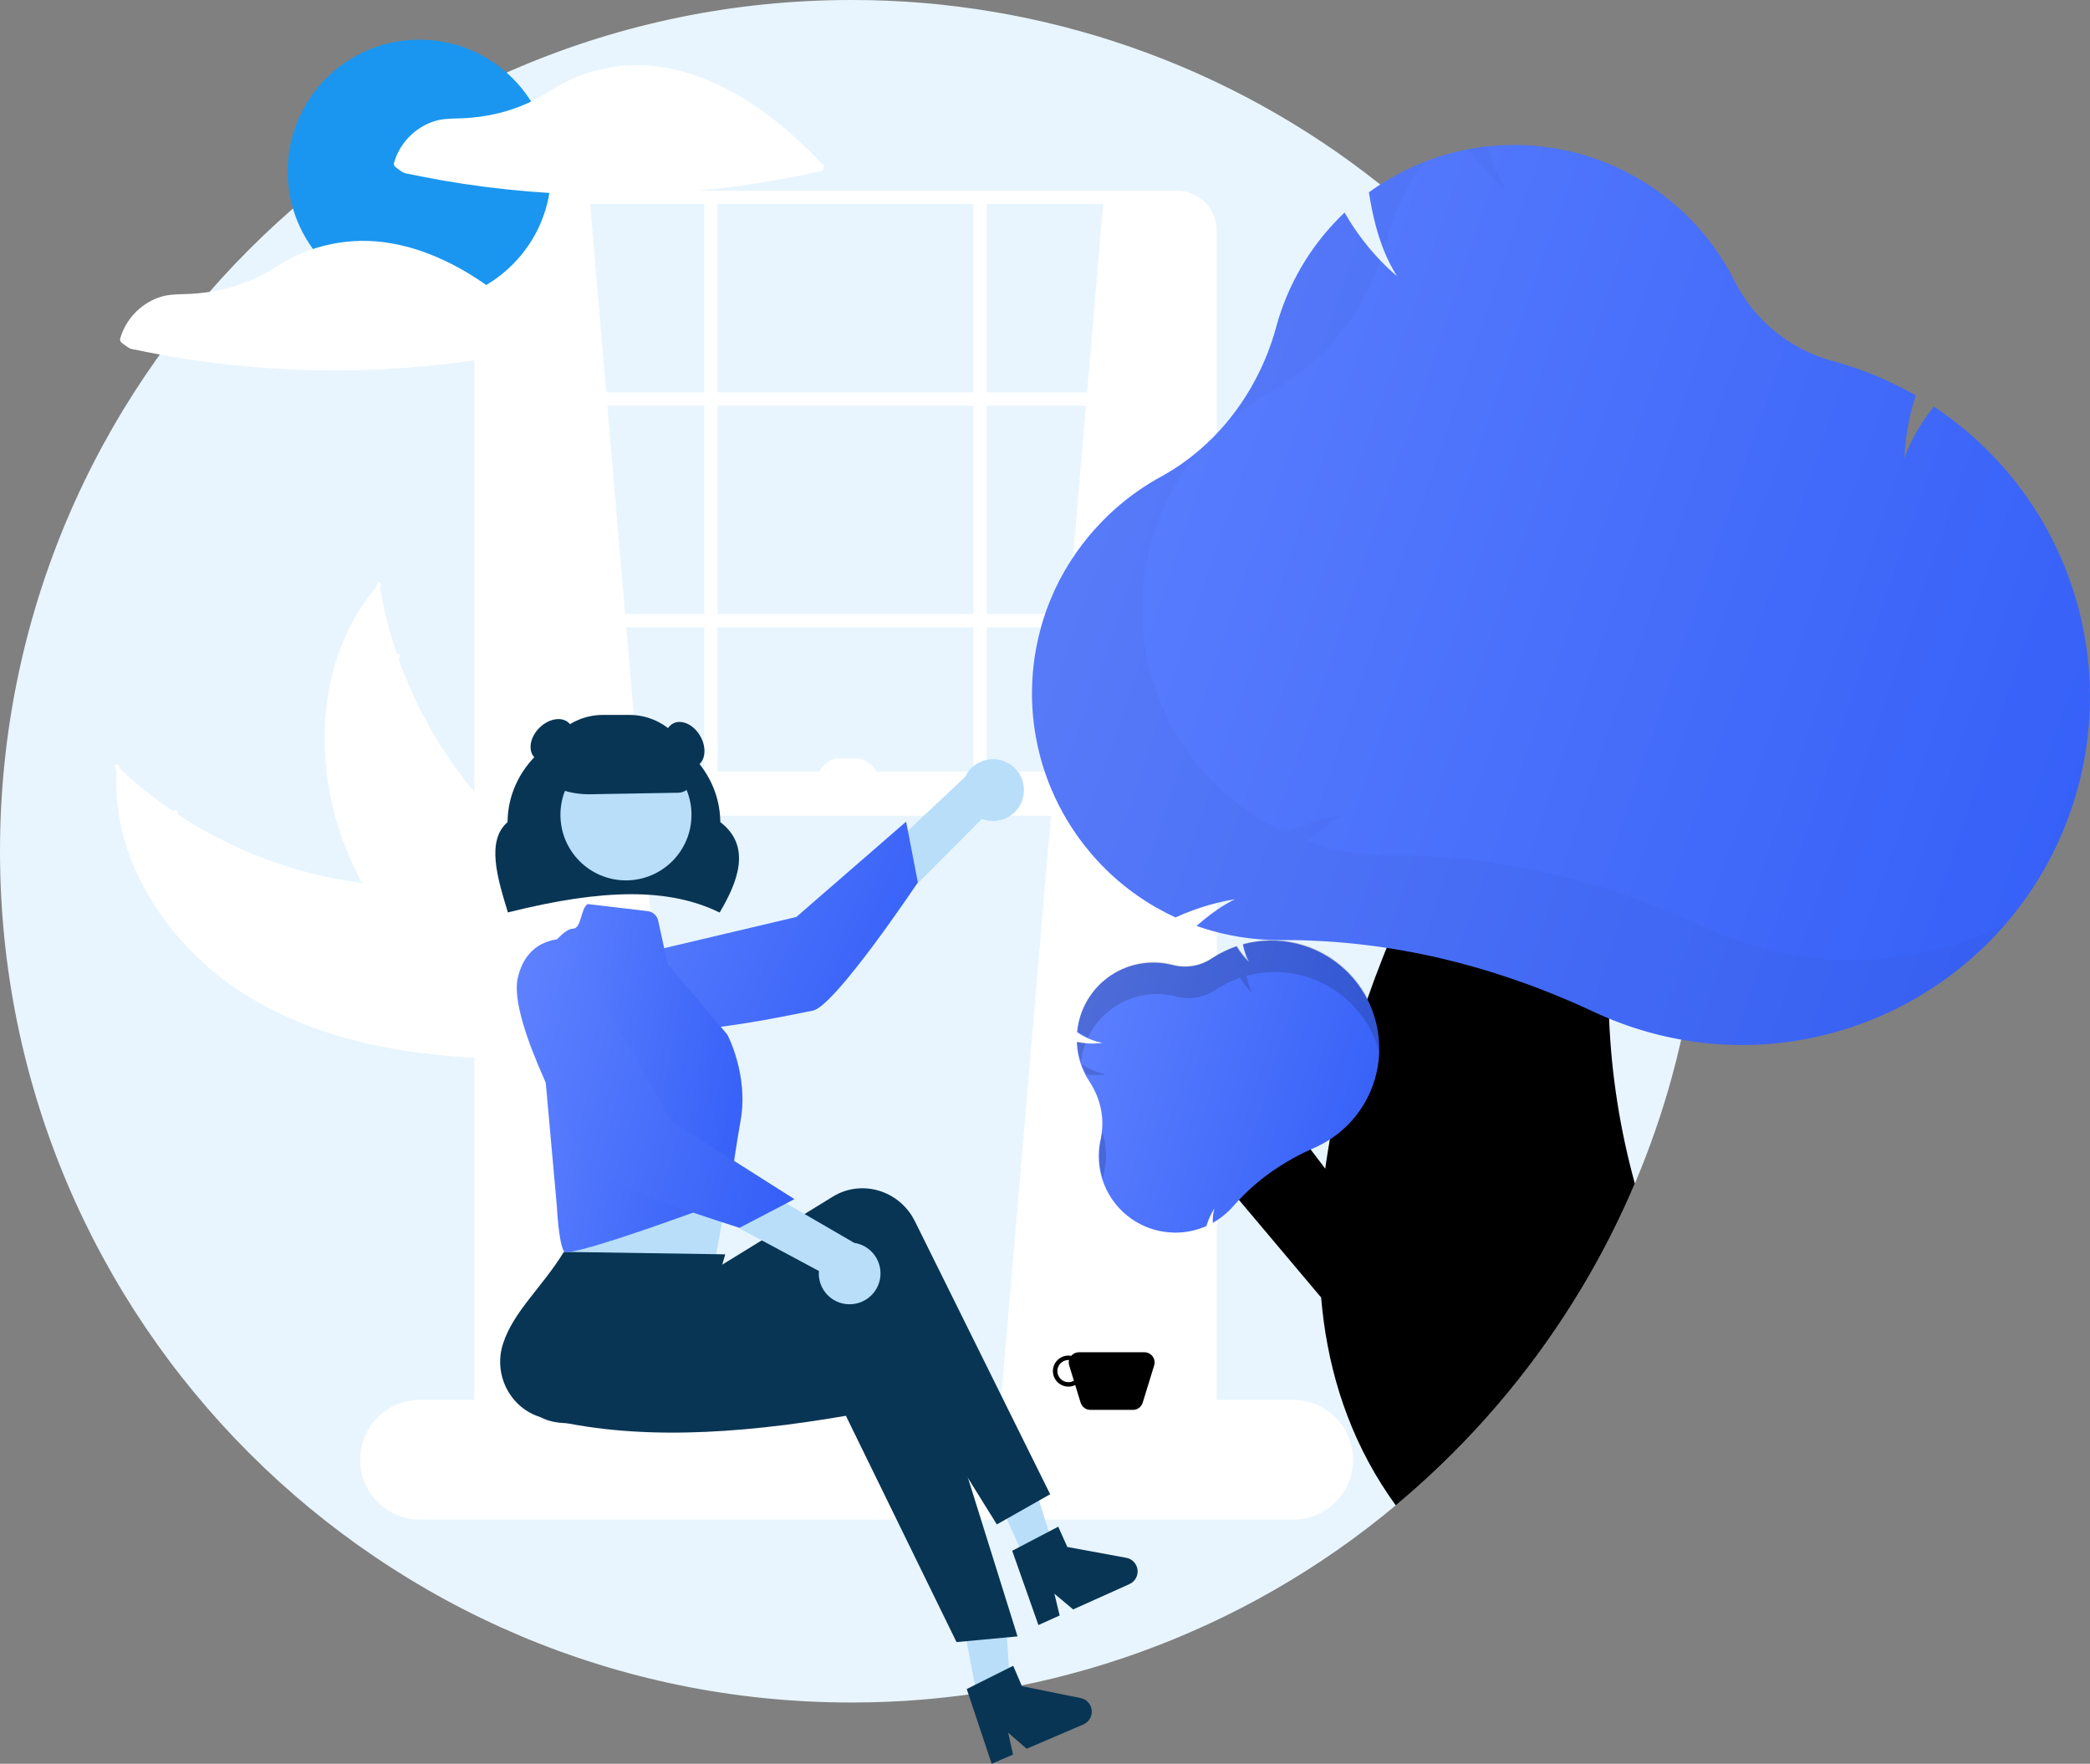 <svg width="237" height="200" viewBox="0 0 237 200" fill="none" xmlns="http://www.w3.org/2000/svg">
<rect x="0" y="0" width="237" height="200" fill="#808080" stroke="none"/>
<g clip-path="url(#clip0_5592_2873)">
<path d="M193.018 96.527C193.018 99.338 192.9 102.119 192.663 104.873C192.477 107.022 192.224 109.152 191.902 111.263C191.56 113.497 191.141 115.705 190.645 117.886V117.889C190.321 119.324 189.965 120.748 189.577 122.16C188.452 126.264 187.052 130.289 185.388 134.206C185.026 135.058 184.652 135.904 184.267 136.744C182.808 139.927 181.176 143.027 179.376 146.03C174.328 154.463 168.028 162.079 160.69 168.616C159.896 169.322 159.091 170.017 158.275 170.7C140.95 185.175 119.083 193.089 96.509 193.055C43.208 193.055 0 149.838 0 96.527C0 43.216 43.208 -0 96.509 -0C118.306 -0.035 139.467 7.345 156.518 20.927C157.317 21.56 158.106 22.208 158.885 22.87C162.687 26.095 166.236 29.608 169.499 33.377H169.501C184.7 50.901 193.052 73.329 193.018 96.527Z" fill="#E8F5FE"/>
<path d="M28.489 113.201C19.296 107.728 12.357 97.5 13.258 86.838C21.663 94.884 32.643 99.697 44.254 100.426C48.733 100.69 53.743 100.518 57.04 103.562C59.092 105.456 60.047 108.308 60.203 111.096C60.36 113.884 59.802 116.657 59.246 119.394L59.437 120.064C48.739 120.104 37.683 118.674 28.489 113.201Z" fill="white"/>
<path d="M13.482 86.826C17.166 94.881 23.293 101.57 30.994 105.943C32.649 106.87 34.409 107.666 36.28 108.035C38.105 108.381 39.991 108.232 41.739 107.602C43.382 107.049 44.997 106.292 46.745 106.147C48.588 105.994 50.294 106.705 51.634 107.95C53.274 109.474 54.269 111.496 55.173 113.508C56.177 115.741 57.184 118.077 59.108 119.683C59.342 119.878 59.026 120.228 58.793 120.034C55.445 117.239 54.898 112.56 52.222 109.269C50.973 107.733 49.254 106.565 47.212 106.596C45.426 106.623 43.759 107.402 42.101 107.977C40.361 108.581 38.617 108.865 36.779 108.599C34.899 108.327 33.104 107.598 31.432 106.718C27.655 104.693 24.221 102.087 21.254 98.995C17.848 95.485 15.067 91.418 13.033 86.97C12.907 86.695 13.357 86.553 13.482 86.826H13.482Z" fill="white"/>
<path d="M28.431 104.681C27.522 105.873 26.219 106.704 24.754 107.024C23.289 107.345 21.758 107.134 20.435 106.429C20.167 106.286 20.378 105.864 20.645 106.007C21.877 106.665 23.303 106.862 24.666 106.561C26.03 106.26 27.241 105.481 28.081 104.365C28.263 104.123 28.613 104.44 28.431 104.681L28.431 104.681Z" fill="white"/>
<path d="M40.944 107.993C40.562 104.951 39.047 102.166 36.701 100.191C36.469 99.996 36.784 99.645 37.017 99.841C39.453 101.899 41.024 104.802 41.415 107.968C41.452 108.27 40.981 108.293 40.944 107.993V107.993Z" fill="white"/>
<path d="M18.433 95.263C18.88 94.875 19.225 94.382 19.435 93.828C19.645 93.273 19.714 92.676 19.636 92.088C19.596 91.787 20.067 91.764 20.107 92.063C20.191 92.713 20.113 93.373 19.883 93.986C19.652 94.598 19.274 95.145 18.783 95.579C18.74 95.623 18.682 95.65 18.62 95.653C18.558 95.657 18.498 95.636 18.45 95.597C18.404 95.555 18.376 95.496 18.373 95.434C18.37 95.371 18.391 95.31 18.433 95.263V95.263Z" fill="white"/>
<path d="M43.017 66.18C43.047 66.368 43.078 66.555 43.113 66.744C43.541 69.261 44.173 71.738 45.002 74.152C45.063 74.34 45.128 74.529 45.194 74.715C47.254 80.51 50.372 85.872 54.389 90.528C55.989 92.38 57.727 94.107 59.59 95.694C62.161 97.887 65.124 100.059 66.773 102.89C66.948 103.184 67.105 103.488 67.243 103.8L60.24 119.779C60.206 119.807 60.175 119.837 60.141 119.866L59.891 120.516C59.789 120.441 59.685 120.361 59.583 120.286C59.524 120.243 59.466 120.196 59.407 120.152C59.368 120.122 59.329 120.092 59.292 120.067C59.279 120.057 59.266 120.047 59.257 120.039C59.22 120.014 59.188 119.987 59.155 119.964C58.573 119.517 57.993 119.066 57.415 118.61C57.412 118.608 57.412 118.608 57.41 118.603C53.015 115.116 48.874 111.231 45.453 106.841C45.35 106.709 45.243 106.576 45.144 106.436C43.613 104.449 42.247 102.34 41.06 100.13C40.413 98.918 39.829 97.674 39.309 96.403C37.97 93.115 37.157 89.638 36.899 86.098C36.385 79.04 38.134 71.897 42.666 66.583C42.782 66.447 42.897 66.315 43.017 66.18Z" fill="white"/>
<path d="M43.203 66.305C41.296 74.954 42.162 83.985 45.678 92.114C46.442 93.851 47.368 95.547 48.639 96.968C49.889 98.344 51.484 99.359 53.259 99.91C54.904 100.457 56.649 100.825 58.133 101.762C59.696 102.75 60.63 104.345 60.95 106.146C61.343 108.351 60.919 110.564 60.43 112.715C59.888 115.102 59.286 117.574 59.856 120.015C59.925 120.311 59.462 120.401 59.393 120.105C58.401 115.858 60.782 111.792 60.626 107.553C60.553 105.575 59.884 103.607 58.235 102.402C56.792 101.348 54.993 100.966 53.323 100.427C51.569 99.861 50.006 99.037 48.699 97.718C47.361 96.369 46.367 94.706 45.562 92.997C43.765 89.106 42.592 84.957 42.084 80.701C41.477 75.848 41.706 70.926 42.758 66.15C42.824 65.854 43.268 66.011 43.203 66.305Z" fill="white"/>
<path d="M44.392 89.563C42.949 89.968 41.408 89.847 40.046 89.22C38.683 88.594 37.588 87.504 36.955 86.144C36.828 85.869 37.25 85.658 37.377 85.934C37.964 87.201 38.985 88.217 40.255 88.797C41.524 89.378 42.96 89.485 44.302 89.1C44.594 89.017 44.682 89.48 44.392 89.563H44.392Z" fill="white"/>
<path d="M52.389 99.743C53.915 97.084 54.382 93.947 53.698 90.959C53.63 90.663 54.093 90.573 54.161 90.869C54.867 93.98 54.374 97.243 52.78 100.006C52.628 100.269 52.238 100.004 52.389 99.743Z" fill="white"/>
<path d="M42.078 76.023C42.669 75.983 43.241 75.796 43.743 75.48C44.244 75.164 44.659 74.729 44.951 74.213C45.099 73.948 45.49 74.213 45.342 74.476C45.017 75.045 44.558 75.525 44.005 75.876C43.452 76.226 42.821 76.436 42.168 76.486C42.107 76.496 42.044 76.482 41.993 76.448C41.941 76.413 41.905 76.36 41.891 76.3C41.88 76.238 41.893 76.175 41.928 76.123C41.962 76.071 42.016 76.035 42.078 76.023V76.023Z" fill="white"/>
<path d="M66.853 22.372L78.665 160.676L55.04 162.452V24.132C57.855 22.269 61.896 21.977 66.853 22.372Z" fill="white"/>
<path d="M125.16 22.372L113.348 160.676L136.972 162.452V24.132C134.157 22.269 130.116 21.977 125.16 22.372Z" fill="white"/>
<path d="M133.435 168.169H58.326C57.122 168.167 55.967 167.688 55.116 166.836C54.264 165.985 53.785 164.83 53.784 163.625V26.162C53.785 24.957 54.264 23.802 55.116 22.95C55.967 22.099 57.122 21.619 58.326 21.618H133.435C134.639 21.619 135.794 22.099 136.646 22.95C137.497 23.802 137.976 24.957 137.978 26.162V163.625C137.976 164.83 137.497 165.985 136.646 166.836C135.794 167.688 134.639 168.167 133.435 168.169ZM58.326 23.126C57.522 23.127 56.75 23.447 56.181 24.016C55.612 24.585 55.292 25.357 55.292 26.162V163.625C55.292 164.43 55.612 165.201 56.181 165.77C56.75 166.34 57.522 166.66 58.326 166.661H133.435C134.24 166.66 135.011 166.34 135.58 165.77C136.149 165.201 136.469 164.43 136.47 163.625V26.162C136.469 25.357 136.149 24.585 135.58 24.016C135.011 23.447 134.24 23.127 133.435 23.126L58.326 23.126Z" fill="white"/>
<path d="M137.224 44.493H54.538V46.001H137.224V44.493Z" fill="white"/>
<path d="M137.224 69.63H54.538V71.139H137.224V69.63Z" fill="white"/>
<path d="M81.37 22.372H79.862V90.997H81.37V22.372Z" fill="white"/>
<path d="M111.899 22.372H110.391V90.997H111.899V22.372Z" fill="white"/>
<path d="M146.648 172.316H47.626C45.826 172.316 44.1 171.601 42.828 170.328C41.555 169.056 40.84 167.329 40.84 165.529C40.84 163.729 41.555 162.003 42.828 160.73C44.1 159.457 45.826 158.742 47.626 158.742H146.648C148.448 158.742 150.174 159.457 151.447 160.73C152.719 162.003 153.434 163.729 153.434 165.529C153.434 167.329 152.719 169.056 151.447 170.328C150.174 171.601 148.448 172.316 146.648 172.316Z" fill="white"/>
<path d="M137.224 87.478H55.04V92.505H137.224V87.478Z" fill="white"/>
<path d="M81.604 103.478L81.5 103.428C75.897 100.721 68.561 100.723 57.711 103.436L57.595 103.465L57.56 103.351C56.413 99.587 55.112 95.324 57.555 93.226C57.589 87.071 62.987 82.073 69.618 82.073C76.246 82.073 81.644 87.069 81.68 93.222C85.314 96.001 83.582 100.107 81.663 103.378L81.604 103.478Z" fill="#093554"/>
<path d="M116.038 90.299C115.938 90.797 115.729 91.268 115.427 91.677C115.126 92.087 114.737 92.425 114.291 92.668C113.844 92.911 113.349 93.053 112.841 93.085C112.334 93.116 111.825 93.036 111.352 92.849L91.553 112.749L89.787 106.57L109.451 88.09C109.817 87.316 110.454 86.703 111.242 86.367C112.03 86.031 112.913 85.996 113.725 86.268C114.537 86.54 115.221 87.101 115.648 87.844C116.074 88.586 116.213 89.46 116.038 90.299L116.038 90.299Z" fill="#B8DEFA"/>
<path d="M67.106 109.456C67.106 109.456 65.31 113.528 69.742 116.038C74.174 118.549 89.665 115.08 92.179 114.596C94.692 114.112 104.08 100.06 104.08 100.06L102.753 93.168L90.302 103.978L67.106 109.456Z" fill="url(#paint0_linear_5592_2873)"/>
<path d="M63.837 131.971L64.088 136.747C64.088 136.747 63.346 140.978 63.956 141.891C64.562 142.799 81.084 142.914 81.084 142.914C81.084 142.914 82.176 137.028 83.116 131.875L63.837 131.971Z" fill="#B8DEFA"/>
<path d="M111.341 195.121L114.795 194.423L113.806 180.469L108.708 181.499L111.341 195.121Z" fill="#B8DEFA"/>
<path d="M116.289 176.961L119.5 175.517L115.334 162.165L110.594 164.297L116.289 176.961Z" fill="#B8DEFA"/>
<path d="M119.085 169.438L113.039 172.862L98.127 148.896C87.659 155.95 77.423 159.328 67.104 161.13C63.615 161.752 60.058 161.437 59.388 157.885C59.357 157.719 59.332 157.552 59.313 157.384C58.901 153.505 63.726 148.532 64.339 143.786L77.544 142.993L79.172 145.081L94.443 135.691C97.514 133.802 101.553 134.824 103.465 137.972C103.566 138.138 103.659 138.309 103.746 138.483L119.085 169.438Z" fill="#093554"/>
<path d="M115.385 185.56L108.466 186.204L95.922 160.543C83.483 162.683 71.747 163.368 61.596 160.78C58.16 159.916 56.059 156.366 56.904 152.852C56.944 152.688 56.989 152.525 57.041 152.365C58.256 148.657 61.436 146.034 63.941 141.957L82.242 142.235L80.198 149.289L97.976 146.988C101.551 146.525 104.816 149.114 105.269 152.769C105.293 152.962 105.308 153.156 105.316 153.351L115.385 185.56Z" fill="#093554"/>
<path d="M70.982 99.83C75.087 99.83 78.413 96.502 78.413 92.397C78.413 88.292 75.087 84.965 70.982 84.965C66.878 84.965 63.551 88.292 63.551 92.397C63.551 96.502 66.878 99.83 70.982 99.83Z" fill="#B8DEFA"/>
<path d="M66.626 102.513L73.44 103.315C73.727 103.349 73.997 103.471 74.211 103.665C74.425 103.86 74.574 104.116 74.635 104.399L75.719 109.358L82.474 117.314C82.474 117.314 84.899 121.863 83.99 127.019C83.08 132.174 82.68 136.005 82.68 136.005C82.68 136.005 64.561 142.8 63.955 141.89C63.348 140.98 63.151 136.848 63.151 136.848L60.726 109.858C60.726 109.858 63.455 105.309 64.971 105.309C65.949 105.276 65.823 103.074 66.626 102.513Z" fill="url(#paint1_linear_5592_2873)"/>
<path d="M82.865 137.664C83.821 137.664 84.595 136.734 84.595 135.587C84.595 134.441 83.821 133.511 82.865 133.511C81.909 133.511 81.135 134.441 81.135 135.587C81.135 136.734 81.909 137.664 82.865 137.664Z" fill="url(#paint2_linear_5592_2873)"/>
<path d="M109.626 191.528L114.893 188.889L115.885 191.205L122.544 192.551C122.873 192.617 123.172 192.787 123.398 193.036C123.623 193.284 123.764 193.598 123.798 193.932C123.833 194.266 123.759 194.602 123.589 194.892C123.419 195.181 123.161 195.408 122.853 195.54L116.419 198.299L114.328 196.484L114.876 198.96L112.451 200L109.626 191.528Z" fill="#093554"/>
<path d="M114.781 175.85L120 173.118L121.033 175.417L127.715 176.646C128.045 176.706 128.347 176.871 128.577 177.115C128.807 177.36 128.953 177.671 128.993 178.005C129.033 178.338 128.966 178.675 128.801 178.967C128.636 179.26 128.382 179.491 128.076 179.629L121.691 182.5L119.569 180.722L120.161 183.189L117.754 184.271L114.781 175.85Z" fill="#093554"/>
<path d="M66.737 90.066C64.773 90.069 62.857 89.464 61.251 88.335L61.198 88.297V88.232C61.2 86.333 61.955 84.512 63.298 83.169C64.641 81.826 66.462 81.07 68.361 81.068H71.376C73.275 81.07 75.096 81.826 76.439 83.169C77.782 84.512 78.537 86.333 78.539 88.232C78.537 88.667 78.366 89.084 78.061 89.394C77.756 89.704 77.343 89.882 76.908 89.892L66.906 90.064C66.85 90.065 66.793 90.066 66.737 90.066Z" fill="#093554"/>
<path d="M79.042 86.856C80.004 86.301 80.165 84.778 79.401 83.456C78.638 82.133 77.239 81.511 76.277 82.067C75.316 82.622 75.155 84.144 75.918 85.467C76.682 86.79 78.08 87.412 79.042 86.856Z" fill="#093554"/>
<path d="M64.002 85.381C65.082 84.301 65.321 82.789 64.535 82.003C63.75 81.218 62.238 81.457 61.158 82.537C60.079 83.617 59.84 85.129 60.625 85.914C61.41 86.7 62.922 86.461 64.002 85.381Z" fill="#093554"/>
<path d="M129.769 153.338H122.352C122.184 153.337 122.019 153.373 121.867 153.444C121.715 153.514 121.58 153.616 121.472 153.744C121.199 153.694 120.917 153.709 120.651 153.789C120.384 153.869 120.14 154.01 119.939 154.203C119.738 154.395 119.585 154.632 119.494 154.895C119.402 155.157 119.374 155.438 119.412 155.714C119.449 155.989 119.552 156.252 119.711 156.48C119.87 156.708 120.081 156.896 120.326 157.027C120.572 157.158 120.845 157.229 121.123 157.234C121.401 157.239 121.676 157.178 121.926 157.056L122.541 159.055C122.614 159.292 122.761 159.499 122.96 159.647C123.16 159.794 123.401 159.873 123.649 159.873H128.471C128.719 159.873 128.961 159.794 129.16 159.647C129.359 159.499 129.506 159.292 129.579 159.055L130.877 154.838C130.93 154.664 130.942 154.481 130.911 154.302C130.881 154.123 130.809 153.954 130.701 153.808C130.593 153.662 130.453 153.544 130.291 153.462C130.129 153.38 129.95 153.338 129.769 153.338ZM121.159 156.731C120.826 156.731 120.506 156.599 120.271 156.363C120.035 156.127 119.903 155.808 119.903 155.474C119.903 155.141 120.035 154.821 120.271 154.586C120.506 154.35 120.826 154.217 121.159 154.217C121.182 154.217 121.204 154.223 121.226 154.224C121.176 154.427 121.182 154.639 121.244 154.838L121.775 156.563C121.588 156.672 121.376 156.73 121.159 156.731Z" fill="black"/>
<path d="M96.648 147.881C96.141 147.928 95.631 147.863 95.152 147.691C94.673 147.519 94.238 147.245 93.877 146.886C93.516 146.528 93.237 146.095 93.062 145.617C92.886 145.14 92.817 144.63 92.86 144.123L68.12 130.862L73.531 127.397L96.873 140.936C97.719 141.064 98.49 141.499 99.037 142.157C99.585 142.815 99.872 143.652 99.845 144.508C99.817 145.364 99.476 146.181 98.887 146.802C98.298 147.424 97.501 147.808 96.648 147.881Z" fill="#B8DEFA"/>
<path d="M64.259 106.493C64.259 106.493 59.844 105.94 58.711 110.908C57.578 115.875 65.345 129.722 66.531 131.991C67.716 134.261 83.868 139.224 83.868 139.224L90.087 135.975L76.161 127.147L64.259 106.493Z" fill="url(#paint3_linear_5592_2873)"/>
<path d="M95.378 85.97H96.886C97.619 85.97 98.322 86.261 98.841 86.78C99.359 87.298 99.65 88.001 99.65 88.735H92.613C92.613 88.001 92.905 87.298 93.423 86.78C93.942 86.261 94.645 85.97 95.378 85.97Z" fill="white"/>
<path d="M47.561 34.379C55.812 34.379 62.501 27.689 62.501 19.437C62.501 11.185 55.812 4.495 47.561 4.495C39.311 4.495 32.622 11.185 32.622 19.437C32.622 27.689 39.311 34.379 47.561 34.379Z" fill="#1A96F0"/>
<path d="M93.302 18.658C89.348 14.51 84.756 10.726 79.32 8.726C77.806 8.167 76.236 7.772 74.638 7.549C74.625 7.547 74.612 7.55 74.6 7.549C74.574 7.542 74.547 7.537 74.521 7.533C72.285 7.248 70.015 7.385 67.83 7.937C66.761 8.205 65.719 8.569 64.715 9.023C63.707 9.514 62.731 10.068 61.791 10.68C59.803 11.87 57.614 12.687 55.332 13.09C54.186 13.296 53.026 13.41 51.862 13.431C50.852 13.451 49.9 13.486 48.944 13.851C47.922 14.235 47.004 14.853 46.263 15.655C45.522 16.458 44.979 17.422 44.677 18.471C44.654 18.565 44.661 18.663 44.697 18.752C44.733 18.842 44.797 18.917 44.879 18.968C45.138 19.153 45.39 19.363 45.662 19.529C45.904 19.639 46.162 19.71 46.427 19.737C46.859 19.828 47.292 19.917 47.725 20.003C49.322 20.319 50.925 20.599 52.535 20.843C55.793 21.336 59.068 21.684 62.36 21.885C68.957 22.285 75.576 22.086 82.136 21.291C85.823 20.844 89.485 20.211 93.108 19.393C93.181 19.371 93.248 19.331 93.301 19.277C93.354 19.222 93.392 19.154 93.412 19.08C93.431 19.006 93.432 18.929 93.412 18.855C93.393 18.781 93.355 18.713 93.302 18.658Z" fill="white"/>
<path d="M48.27 28.649C46.756 28.089 45.186 27.695 43.587 27.472C43.575 27.47 43.562 27.473 43.55 27.472C43.524 27.465 43.497 27.46 43.471 27.456C41.235 27.171 38.965 27.308 36.78 27.86C35.711 28.128 34.669 28.492 33.664 28.946C32.657 29.437 31.681 29.991 30.741 30.602C28.753 31.793 26.564 32.61 24.282 33.013C23.136 33.219 21.976 33.333 20.812 33.353C19.802 33.374 18.85 33.409 17.893 33.774C16.872 34.158 15.954 34.776 15.213 35.578C14.472 36.38 13.929 37.345 13.627 38.394C13.604 38.488 13.611 38.586 13.647 38.675C13.683 38.764 13.747 38.84 13.829 38.89C14.088 39.076 14.34 39.286 14.612 39.451C14.854 39.562 15.112 39.633 15.377 39.66C15.809 39.751 16.242 39.84 16.675 39.926C18.272 40.242 19.875 40.522 21.485 40.766C24.742 41.259 28.018 41.607 31.31 41.808C37.907 42.208 44.526 42.009 51.086 41.214C54.773 40.767 58.435 40.134 62.058 39.316C62.131 39.294 62.197 39.254 62.251 39.199C62.304 39.145 62.342 39.077 62.362 39.003C62.381 38.929 62.382 38.852 62.362 38.778C62.343 38.704 62.305 38.636 62.252 38.581C58.298 34.433 53.706 30.649 48.27 28.649Z" fill="white"/>
<path d="M156.003 140.04L144.515 124.945L135.45 130.071L154.659 152.886L156.003 140.04Z" fill="black"/>
<path d="M182.467 115.501C182.722 121.827 183.702 128.103 185.388 134.206C185.026 135.058 184.652 135.904 184.267 136.745C182.809 139.927 181.176 143.027 179.376 146.03C174.328 154.463 168.028 162.079 160.69 168.616C159.896 169.323 159.091 170.017 158.275 170.7C153.623 164.285 151.112 157.206 150.119 149.922C149.994 148.997 149.89 148.061 149.813 147.131V147.126C149.622 144.866 149.561 142.597 149.629 140.329C149.632 140.148 149.637 139.965 149.644 139.781C149.732 137.358 149.951 134.93 150.28 132.524V132.522C150.318 132.245 150.355 131.969 150.398 131.692C150.519 130.862 150.655 130.033 150.803 129.208C151.666 124.453 152.87 119.766 154.407 115.184V115.182C154.45 115.049 154.492 114.918 154.54 114.787C154.706 114.289 154.874 113.797 155.048 113.304C155.058 113.265 155.072 113.228 155.088 113.191C155.312 112.547 155.54 111.909 155.774 111.275C155.837 111.1 155.902 110.924 155.97 110.748C156.234 110.041 156.503 109.34 156.777 108.649C156.862 108.427 156.95 108.206 157.038 107.988C157.106 107.819 157.171 107.651 157.242 107.485V107.482C157.641 106.494 158.046 105.526 158.456 104.576C159.604 101.907 160.785 99.396 161.937 97.08L161.939 97.078C166.717 87.493 171.06 81.269 171.06 81.269L187.368 86.548C185.423 89.999 183.917 95.09 183.093 101.095C182.458 105.868 182.249 110.688 182.467 115.499L182.467 115.501Z" fill="black"/>
<path d="M155.362 113.965C155.266 113.741 155.158 113.523 155.048 113.304C154.474 112.194 153.736 111.177 152.859 110.288C152.728 110.154 152.592 110.021 152.451 109.895C150.938 108.501 149.097 107.51 147.099 107.016C145.101 106.521 143.011 106.538 141.021 107.065L141.011 107.07L140.936 107.09L140.953 107.176C141.029 107.574 141.138 107.965 141.28 108.344C141.318 108.448 141.36 108.546 141.403 108.644C141.421 108.689 141.443 108.729 141.464 108.774C141.464 108.774 141.461 108.777 141.466 108.777C141.466 108.779 141.469 108.782 141.469 108.784C141.516 108.877 141.562 108.973 141.612 109.063C141.509 108.965 141.411 108.865 141.315 108.762C141.222 108.666 141.137 108.566 141.051 108.465C140.758 108.123 140.494 107.759 140.26 107.374L140.219 107.306L140.149 107.334C139.201 107.663 138.296 108.106 137.455 108.654L137.364 108.714C136.722 109.136 135.999 109.418 135.24 109.541C134.482 109.665 133.707 109.628 132.964 109.433C131.792 109.131 130.571 109.076 129.378 109.271C128.184 109.466 127.044 109.907 126.03 110.567C125.358 111.005 124.751 111.534 124.225 112.14C124.18 112.193 124.135 112.248 124.089 112.301C123.994 112.417 123.903 112.535 123.815 112.656C122.871 113.919 122.291 115.417 122.139 116.987L122.134 117.045L122.182 117.077C123.032 117.66 123.994 118.061 125.007 118.254C124.371 118.342 123.726 118.359 123.087 118.301H123.084C122.794 118.277 122.505 118.237 122.22 118.181L122.167 118.171H122.164L122.099 118.158L122.109 118.279C122.184 119.815 122.667 121.303 123.509 122.59L123.534 122.625C123.543 122.638 123.552 122.651 123.559 122.665C123.916 123.211 124.212 123.793 124.444 124.402C125.031 125.916 125.161 127.569 124.816 129.156C124.425 130.853 124.555 132.628 125.188 134.25C125.821 135.873 126.928 137.266 128.364 138.25C129.626 139.119 131.097 139.635 132.624 139.746C132.833 139.764 133.044 139.774 133.255 139.774C134.464 139.777 135.66 139.528 136.766 139.042L136.806 139.027L136.816 138.982C137.029 138.295 137.328 137.638 137.706 137.026C137.582 137.508 137.52 138.004 137.52 138.502V138.668L137.663 138.585C137.787 138.512 137.912 138.434 138.025 138.361C138.704 137.918 139.319 137.383 139.852 136.772C140.061 136.531 140.272 136.297 140.493 136.063L140.496 136.061C140.926 135.603 141.381 135.156 141.853 134.729C142.858 133.826 143.934 133.004 145.07 132.273C146.205 131.544 147.392 130.898 148.621 130.342H148.624C148.762 130.277 148.903 130.214 149.041 130.154C149.653 129.887 150.242 129.571 150.803 129.209C150.823 129.196 150.84 129.186 150.858 129.173C153.288 127.582 155.074 125.18 155.898 122.395C156.723 119.61 156.533 116.623 155.362 113.965L155.362 113.965Z" fill="url(#paint4_linear_5592_2873)"/>
<path opacity="0.15" d="M125.23 132.725C125.161 133.03 125.109 133.339 125.074 133.651C124.606 132.172 124.538 130.595 124.878 129.082C124.93 128.85 124.969 128.616 125 128.38C125.464 129.782 125.544 131.282 125.23 132.725Z" fill="black"/>
<path opacity="0.15" d="M125.42 121.821C124.676 121.924 123.921 121.928 123.175 121.831C122.98 121.463 122.811 121.081 122.671 120.689C123.501 121.249 124.436 121.634 125.42 121.821Z" fill="black"/>
<path opacity="0.15" d="M123.116 118.221C122.841 118.924 122.658 119.659 122.572 120.409C122.343 119.695 122.207 118.954 122.169 118.205L122.163 118.084L122.282 118.107C122.558 118.159 122.836 118.197 123.116 118.221Z" fill="black"/>
<path opacity="0.15" d="M126.094 110.492C127.107 109.832 128.247 109.39 129.44 109.194C130.633 108.999 131.854 109.054 133.025 109.357C133.768 109.553 134.544 109.591 135.303 109.467C136.061 109.344 136.785 109.061 137.428 108.639L137.518 108.579C138.359 108.03 139.263 107.586 140.211 107.256L140.284 107.231L140.323 107.297C140.698 107.917 141.152 108.485 141.674 108.987C141.357 108.396 141.135 107.759 141.016 107.099L140.999 107.012L141.085 106.99C142.951 106.496 144.907 106.45 146.794 106.856C148.681 107.262 150.446 108.109 151.943 109.327C153.441 110.545 154.629 112.1 155.412 113.865C156.194 115.63 156.548 117.555 156.445 119.483C156.049 117.911 155.345 116.434 154.375 115.136C153.404 113.838 152.185 112.746 150.789 111.923C149.393 111.1 147.848 110.562 146.242 110.34C144.637 110.119 143.004 110.218 141.437 110.633L141.351 110.655L141.368 110.742C141.487 111.402 141.709 112.04 142.026 112.63C141.504 112.128 141.05 111.56 140.675 110.94L140.636 110.874L140.563 110.899C139.615 111.229 138.711 111.673 137.871 112.222L137.78 112.282C137.138 112.704 136.413 112.987 135.655 113.11C134.896 113.234 134.12 113.196 133.377 113C131.431 112.495 129.371 112.681 127.547 113.525C125.723 114.37 124.248 115.821 123.374 117.632C122.985 117.445 122.608 117.234 122.245 117.001L122.196 116.97L122.201 116.912C122.326 115.618 122.741 114.369 123.415 113.257C124.089 112.146 125.005 111.201 126.094 110.492Z" fill="black"/>
<path d="M219.528 46.263L219.289 46.104L219.115 46.331C217.773 48.021 216.706 49.911 215.951 51.934C216.055 49.604 216.463 47.298 217.163 45.074L217.238 44.84L217.022 44.717C214.21 43.124 211.214 41.882 208.1 41.017L207.761 40.926C205.374 40.271 203.153 39.12 201.241 37.549C199.329 35.978 197.77 34.021 196.665 31.806C194.097 26.724 190.04 22.545 185.037 19.828C180.033 17.111 174.32 15.985 168.659 16.601H168.657C168.597 16.606 168.534 16.613 168.473 16.621C168.37 16.631 168.27 16.643 168.169 16.656C167.963 16.684 167.762 16.711 167.561 16.741C167.39 16.767 167.217 16.794 167.046 16.824C166.955 16.837 166.867 16.852 166.779 16.87C166.691 16.885 166.601 16.9 166.513 16.917H166.511C164.823 17.237 163.169 17.712 161.569 18.338H161.567V18.34L161.162 18.498C160.745 18.669 160.331 18.85 159.921 19.041C159.828 19.084 159.737 19.129 159.644 19.172C159.619 19.185 159.592 19.197 159.566 19.212C159.303 19.338 159.041 19.469 158.782 19.607C158.745 19.625 158.707 19.645 158.669 19.665L158.428 19.793C157.898 20.08 157.377 20.384 156.865 20.706C156.822 20.731 156.782 20.756 156.739 20.784C156.694 20.814 156.646 20.844 156.601 20.874C156.573 20.889 156.545 20.909 156.518 20.927C156.44 20.974 156.365 21.025 156.289 21.078C156.138 21.176 155.988 21.276 155.839 21.379C155.686 21.482 155.535 21.59 155.384 21.698L155.234 21.807L155.261 21.993C155.286 22.146 155.309 22.299 155.337 22.45C155.362 22.601 155.387 22.749 155.415 22.898C155.457 23.146 155.505 23.393 155.553 23.631C155.585 23.79 155.616 23.946 155.651 24.099C155.683 24.258 155.719 24.416 155.756 24.574C155.829 24.901 155.907 25.218 155.99 25.529C156.03 25.685 156.073 25.841 156.118 25.994C156.143 26.087 156.169 26.18 156.196 26.271C156.216 26.334 156.236 26.397 156.256 26.459C156.262 26.48 156.267 26.502 156.274 26.525C156.28 26.546 156.286 26.567 156.294 26.588C156.322 26.681 156.349 26.771 156.377 26.859C156.392 26.907 156.407 26.955 156.425 27C156.46 27.108 156.498 27.219 156.535 27.324C156.576 27.445 156.618 27.566 156.661 27.684C156.671 27.714 156.681 27.741 156.691 27.772C156.699 27.794 156.706 27.817 156.716 27.84C156.726 27.865 156.737 27.892 156.747 27.917C156.789 28.031 156.832 28.146 156.877 28.259C156.892 28.299 156.907 28.342 156.925 28.383C157.332 29.407 157.833 30.391 158.42 31.324C157.769 30.765 157.143 30.174 156.54 29.549C155.61 28.582 154.754 27.548 153.977 26.454C153.914 26.369 153.851 26.281 153.794 26.193C153.675 26.025 153.56 25.856 153.447 25.685C153.326 25.509 153.21 25.326 153.097 25.145C153.022 25.024 152.947 24.901 152.874 24.78C152.801 24.665 152.733 24.552 152.668 24.436L152.472 24.099H152.469V24.102L152.193 24.373C152.082 24.481 151.971 24.589 151.863 24.697C148.485 28.097 146.039 32.308 144.758 36.927L144.721 37.065L144.683 37.208C144.61 37.465 144.537 37.714 144.459 37.967V37.97C144.384 38.221 144.303 38.473 144.218 38.719C144.14 38.953 144.06 39.184 143.974 39.415C143.947 39.493 143.916 39.571 143.884 39.649C143.831 39.8 143.773 39.948 143.715 40.099C143.688 40.167 143.66 40.237 143.632 40.305C143.565 40.471 143.497 40.637 143.429 40.8C143.419 40.825 143.406 40.853 143.394 40.878C143.374 40.928 143.351 40.979 143.331 41.027C143.278 41.147 143.223 41.27 143.17 41.391C143.132 41.469 143.097 41.549 143.062 41.627C143.047 41.663 143.029 41.698 143.014 41.733C142.921 41.934 142.826 42.133 142.725 42.329C142.612 42.56 142.496 42.791 142.373 43.017C142.265 43.229 142.152 43.435 142.034 43.641C141.83 44.005 141.617 44.367 141.396 44.719C141.31 44.855 141.225 44.991 141.137 45.127C141.117 45.159 141.097 45.192 141.076 45.222C141.004 45.34 140.928 45.453 140.85 45.569C140.797 45.647 140.745 45.725 140.692 45.8C140.604 45.936 140.511 46.067 140.415 46.195C140.39 46.235 140.363 46.273 140.335 46.31C140.194 46.507 140.054 46.697 139.91 46.889C139.905 46.891 139.905 46.894 139.903 46.896C139.898 46.896 139.898 46.899 139.895 46.901C139.832 46.984 139.77 47.067 139.704 47.148C139.619 47.266 139.526 47.381 139.433 47.494C139.282 47.685 139.124 47.879 138.963 48.068C138.958 48.073 138.955 48.078 138.95 48.08C138.118 49.059 137.215 49.976 136.251 50.825C136.233 50.84 136.221 50.855 136.203 50.868C136.068 50.986 135.932 51.104 135.791 51.22C135.733 51.267 135.675 51.315 135.618 51.363C135.522 51.444 135.424 51.524 135.329 51.597C135.317 51.608 135.305 51.618 135.291 51.627C135.206 51.697 135.123 51.763 135.037 51.828C134.934 51.911 134.831 51.989 134.725 52.067C134.228 52.444 133.717 52.8 133.192 53.135C133.114 53.188 133.032 53.241 132.951 53.291C132.903 53.321 132.856 53.351 132.81 53.377C132.619 53.495 132.428 53.61 132.237 53.721C132.046 53.834 131.85 53.942 131.657 54.048C131.242 54.274 130.832 54.51 130.433 54.757C130.232 54.882 130.031 55.008 129.832 55.136C129.043 55.649 128.283 56.198 127.553 56.783C126.822 57.368 126.122 57.989 125.454 58.645C125.371 58.726 125.288 58.809 125.205 58.894C125.039 59.058 124.879 59.224 124.725 59.389C124.479 59.643 124.243 59.905 124.009 60.169C122.776 61.567 121.685 63.085 120.752 64.698C120.283 65.504 119.857 66.334 119.475 67.184C119.186 67.82 118.922 68.472 118.683 69.13C118.525 69.57 118.377 70.014 118.239 70.462C118.171 70.686 118.105 70.912 118.043 71.139C117.829 71.905 117.65 72.68 117.505 73.456C117.387 74.08 117.291 74.704 117.218 75.329C117.18 75.643 117.15 75.957 117.123 76.269C117.058 77.035 117.025 77.802 117.023 78.57C117.019 80.873 117.299 83.167 117.857 85.401C117.98 85.894 118.116 86.384 118.266 86.872C118.342 87.116 118.422 87.357 118.502 87.599C118.706 88.202 118.931 88.799 119.178 89.391C119.327 89.745 119.483 90.097 119.646 90.447C120.684 92.668 122.009 94.743 123.587 96.62C123.846 96.93 124.113 97.234 124.388 97.533C124.391 97.533 124.388 97.535 124.388 97.535C125.072 98.281 125.796 98.99 126.557 99.657H126.56C126.864 99.926 127.173 100.186 127.487 100.439C127.49 100.436 127.49 100.439 127.49 100.439C127.806 100.695 128.126 100.941 128.452 101.18C128.616 101.298 128.782 101.416 128.95 101.535C129.279 101.768 129.615 101.994 129.958 102.211H129.96C130.302 102.432 130.649 102.643 131.001 102.844C131.707 103.249 132.431 103.629 133.175 103.973L133.3 104.031L133.429 103.973C134.621 103.436 135.851 102.985 137.108 102.623C137.384 102.543 137.663 102.47 137.94 102.399C138.639 102.226 139.342 102.08 140.051 101.962C139.361 102.308 138.694 102.701 138.056 103.136C137.56 103.47 137.073 103.835 136.583 104.237C136.419 104.37 136.256 104.508 136.093 104.649L135.686 105.001L136.196 105.169C136.382 105.23 136.568 105.29 136.754 105.345C137.007 105.426 137.259 105.499 137.505 105.567C138.043 105.717 138.584 105.851 139.129 105.966C139.262 105.994 139.393 106.022 139.526 106.049C139.785 106.1 140.046 106.15 140.307 106.195C140.318 106.198 140.329 106.199 140.34 106.2C140.612 106.245 140.885 106.288 141.157 106.326C141.662 106.399 142.167 106.457 142.672 106.499C142.728 106.507 142.783 106.509 142.841 106.512C142.964 106.522 143.085 106.532 143.208 106.539C143.479 106.557 143.753 106.57 144.027 106.58C144.047 106.58 144.065 106.582 144.085 106.582C144.223 106.587 144.361 106.592 144.5 106.595C144.5 106.595 144.5 106.597 144.502 106.595C144.64 106.597 144.778 106.6 144.917 106.6H145.681C145.824 106.6 145.967 106.602 146.113 106.602C146.314 106.602 146.518 106.605 146.719 106.607C146.772 106.607 146.827 106.61 146.882 106.61C147.204 106.615 147.525 106.622 147.847 106.63C147.867 106.63 147.887 106.632 147.907 106.632C148.229 106.643 148.551 106.653 148.873 106.668C148.943 106.67 149.013 106.673 149.086 106.678C149.395 106.69 149.704 106.705 150.014 106.723C150.102 106.728 150.192 106.736 150.283 106.741C150.516 106.753 150.752 106.768 150.986 106.786C151.124 106.793 151.26 106.803 151.398 106.816C151.956 106.859 152.512 106.906 153.07 106.962C153.256 106.977 153.442 106.997 153.628 107.017C154.125 107.07 154.625 107.128 155.126 107.191C155.349 107.216 155.573 107.246 155.797 107.276C155.822 107.278 155.847 107.281 155.872 107.286C156.148 107.324 156.422 107.361 156.699 107.402C156.88 107.427 157.061 107.454 157.242 107.482C157.428 107.51 157.614 107.537 157.8 107.57C157.9 107.585 158.001 107.603 158.104 107.62C158.345 107.658 158.589 107.698 158.833 107.744C158.855 107.746 158.876 107.749 158.898 107.754C159.416 107.844 159.936 107.94 160.454 108.043C160.758 108.1 161.059 108.161 161.361 108.224C161.597 108.271 161.833 108.322 162.07 108.372C162.11 108.38 162.15 108.39 162.19 108.4C162.199 108.402 162.209 108.404 162.218 108.405C162.575 108.483 162.934 108.563 163.291 108.648C164.53 108.935 165.768 109.253 167.003 109.604C167.287 109.682 167.571 109.765 167.855 109.848C167.976 109.883 168.094 109.918 168.212 109.953C168.458 110.026 168.702 110.099 168.948 110.177C169.165 110.242 169.383 110.31 169.599 110.38C169.735 110.423 169.871 110.466 170.007 110.511C170.218 110.577 170.429 110.644 170.637 110.717C170.816 110.773 170.992 110.83 171.168 110.893C171.419 110.976 171.673 111.062 171.924 111.152C171.997 111.177 172.072 111.202 172.145 111.23C172.452 111.336 172.759 111.444 173.065 111.557C173.364 111.665 173.663 111.776 173.96 111.886C174.166 111.964 174.372 112.04 174.576 112.12C174.804 112.208 175.033 112.296 175.259 112.386C175.586 112.515 175.915 112.645 176.242 112.779C176.543 112.899 176.843 113.022 177.144 113.151C177.199 113.173 177.257 113.196 177.313 113.221C177.574 113.329 177.835 113.442 178.094 113.555C178.263 113.626 178.428 113.699 178.594 113.771C179.318 114.088 180.041 114.416 180.763 114.754H180.766C181.218 114.968 181.678 115.172 182.141 115.365C182.249 115.41 182.357 115.456 182.467 115.498C182.651 115.576 182.837 115.649 183.023 115.725C183.143 115.772 183.264 115.82 183.387 115.865C183.566 115.936 183.746 116.004 183.927 116.069C184.118 116.139 184.307 116.21 184.5 116.275C184.568 116.3 184.636 116.323 184.707 116.348C184.93 116.423 185.154 116.499 185.38 116.572C185.403 116.579 185.425 116.587 185.45 116.594C185.687 116.67 185.923 116.745 186.162 116.816C186.181 116.823 186.2 116.829 186.22 116.833C186.476 116.911 186.737 116.987 186.996 117.059C187.378 117.165 187.763 117.266 188.147 117.359C188.218 117.376 188.288 117.394 188.358 117.409C188.564 117.459 188.768 117.507 188.974 117.552C189.193 117.602 189.414 117.648 189.633 117.693C189.854 117.738 190.075 117.783 190.294 117.824C190.412 117.846 190.53 117.869 190.645 117.889L190.954 117.942C191.168 117.979 191.382 118.012 191.598 118.047C191.604 118.047 191.61 118.048 191.615 118.05C191.859 118.088 192.101 118.123 192.344 118.153C192.578 118.186 192.812 118.213 193.046 118.241C193.093 118.246 193.144 118.251 193.194 118.256C193.387 118.279 193.581 118.301 193.774 118.319C193.83 118.324 193.885 118.329 193.94 118.334C194.131 118.352 194.322 118.369 194.513 118.382C194.552 118.387 194.59 118.389 194.629 118.389C194.8 118.404 194.971 118.417 195.142 118.424C195.262 118.434 195.38 118.439 195.501 118.447C195.564 118.45 195.624 118.452 195.687 118.455C195.853 118.465 196.019 118.47 196.187 118.475C196.391 118.482 196.594 118.487 196.795 118.492C197.039 118.497 197.285 118.5 197.529 118.5H197.534C197.773 118.5 198.014 118.497 198.253 118.492H198.343L198.607 118.485C198.743 118.482 198.879 118.477 199.012 118.472C199.268 118.462 199.522 118.45 199.776 118.434C199.877 118.429 199.98 118.422 200.08 118.417C200.125 118.414 200.173 118.409 200.218 118.407C200.377 118.397 200.533 118.387 200.691 118.374C200.854 118.362 201.02 118.346 201.183 118.329C201.395 118.309 201.606 118.286 201.817 118.264C201.983 118.246 202.149 118.226 202.312 118.206C202.334 118.204 202.356 118.2 202.377 118.196C202.536 118.178 202.694 118.158 202.85 118.135C203.036 118.11 203.219 118.083 203.403 118.055C203.423 118.052 203.44 118.05 203.46 118.047C203.777 117.997 204.096 117.947 204.416 117.889C204.75 117.829 205.084 117.763 205.416 117.695C205.539 117.67 205.66 117.643 205.783 117.618C205.851 117.602 205.921 117.59 205.986 117.575C206.089 117.552 206.19 117.53 206.29 117.504C206.308 117.502 206.328 117.497 206.346 117.494C206.486 117.464 206.625 117.429 206.765 117.394C207.047 117.326 207.323 117.256 207.6 117.18C207.723 117.15 207.846 117.117 207.964 117.085C207.999 117.075 208.035 117.064 208.067 117.054C208.577 116.911 209.083 116.759 209.585 116.599C209.806 116.529 210.025 116.456 210.244 116.378C210.714 116.217 211.18 116.048 211.641 115.87C211.764 115.825 211.887 115.775 212.011 115.727C212.192 115.654 212.372 115.581 212.551 115.508C212.712 115.441 212.873 115.373 213.036 115.302C213.116 115.27 213.197 115.234 213.277 115.199C213.519 115.094 213.76 114.986 213.999 114.878C214.159 114.802 214.318 114.729 214.476 114.654C214.727 114.533 214.976 114.41 215.225 114.287C215.288 114.254 215.348 114.221 215.409 114.191C215.567 114.111 215.725 114.028 215.886 113.947C216.14 113.812 216.394 113.676 216.645 113.535C216.73 113.49 216.813 113.442 216.899 113.394C217.175 113.239 217.449 113.08 217.721 112.919C218.321 112.56 218.914 112.185 219.498 111.793C219.643 111.698 219.789 111.597 219.932 111.499C220.204 111.313 220.47 111.122 220.737 110.931C220.764 110.911 220.789 110.891 220.817 110.873C220.95 110.775 221.083 110.677 221.217 110.577C221.493 110.368 221.767 110.157 222.041 109.941C222.046 109.938 222.054 109.931 222.061 109.925C222.184 109.827 222.307 109.729 222.428 109.631C222.802 109.327 223.172 109.018 223.534 108.699C223.712 108.545 223.888 108.387 224.062 108.229C224.192 108.111 224.323 107.992 224.451 107.872C224.71 107.628 224.964 107.387 225.215 107.14C225.341 107.02 225.464 106.894 225.59 106.768C225.713 106.643 225.838 106.517 225.962 106.389C226.004 106.346 226.047 106.301 226.09 106.255C226.215 106.122 226.341 105.986 226.467 105.853C226.575 105.738 226.68 105.617 226.788 105.496C226.969 105.295 227.153 105.094 227.331 104.89C227.341 104.879 227.351 104.868 227.362 104.858C227.372 104.845 227.382 104.835 227.389 104.825H227.387C231.04 100.6 233.754 95.647 235.35 90.294C236.946 84.941 237.387 79.31 236.644 73.774C235.901 68.237 233.991 62.922 231.04 58.179C228.09 53.437 224.165 49.375 219.528 46.263L219.528 46.263Z" fill="url(#paint5_linear_5592_2873)"/>
<g opacity="0.15">
<path opacity="0.15" d="M168.658 16.599C169.159 18.399 169.913 20.118 170.897 21.706C169.249 20.291 167.777 18.684 166.512 16.918C167.223 16.784 167.938 16.677 168.658 16.599Z" fill="black"/>
<path opacity="0.15" d="M144.134 44.435C142.274 45.45 140.535 46.673 138.949 48.08C141.626 44.915 143.582 41.205 144.682 37.208C144.695 37.16 144.709 37.112 144.722 37.064L144.759 36.928C146.081 32.158 148.646 27.824 152.192 24.371L152.47 24.099L152.667 24.435C153.754 26.283 155.055 27.997 156.542 29.542C154.263 35.975 149.827 41.33 144.134 44.435Z" fill="black"/>
<path opacity="0.15" d="M157.235 27.313L157.198 27.449C157.185 27.497 157.171 27.545 157.158 27.593C157.084 27.858 157.006 28.12 156.926 28.382C156.131 26.322 155.573 24.178 155.262 21.993L155.232 21.807L155.385 21.698C157.297 20.324 159.374 19.194 161.568 18.336C159.599 21.045 158.131 24.085 157.235 27.313Z" fill="black"/>
<path opacity="0.15" d="M131.658 54.05C133.304 53.149 134.845 52.067 136.251 50.825C133.441 54.097 131.427 57.976 130.366 62.158C129.305 66.339 129.227 70.709 130.137 74.926C131.048 79.143 132.922 83.091 135.613 86.463C138.305 89.834 141.74 92.536 145.65 94.357L145.777 94.415L145.904 94.358C148.016 93.404 150.242 92.728 152.528 92.346C151.101 93.073 149.771 93.976 148.569 95.034L148.163 95.386L148.673 95.554C149.113 95.7 149.554 95.834 149.982 95.953C152.497 96.653 155.097 97.001 157.708 96.987C169.571 96.911 181.526 99.654 193.241 105.14C195.25 106.079 197.334 106.85 199.471 107.443C208.784 110.036 218.726 109.103 227.394 104.823C222.507 110.476 216.117 114.626 208.966 116.792C201.815 118.957 194.196 119.05 186.995 117.058C184.858 116.465 182.774 115.694 180.765 114.755C169.05 109.269 157.095 106.526 145.232 106.602C142.621 106.617 140.021 106.269 137.506 105.568C137.078 105.449 136.637 105.315 136.197 105.169L135.687 105.001L136.093 104.649C137.295 103.591 138.625 102.688 140.052 101.961C137.766 102.343 135.539 103.019 133.428 103.973L133.301 104.03L133.174 103.972C128.478 101.786 124.483 98.338 121.632 94.013C118.782 89.688 117.19 84.656 117.032 79.478C116.875 74.301 118.159 69.181 120.742 64.691C123.325 60.201 127.104 56.517 131.658 54.05L131.658 54.05Z" fill="black"/>
</g>
</g>
<defs>
<linearGradient id="paint0_linear_5592_2873" x1="104.08" y1="116.942" x2="64.191" y2="98.779" gradientUnits="userSpaceOnUse">
<stop stop-color="#335EF7"/>
<stop offset="1" stop-color="#5F82FF"/>
</linearGradient>
<linearGradient id="paint1_linear_5592_2873" x1="84.194" y1="141.974" x2="54.796" y2="136.904" gradientUnits="userSpaceOnUse">
<stop stop-color="#335EF7"/>
<stop offset="1" stop-color="#5F82FF"/>
</linearGradient>
<linearGradient id="paint2_linear_5592_2873" x1="84.595" y1="137.664" x2="80.377" y2="136.645" gradientUnits="userSpaceOnUse">
<stop stop-color="#335EF7"/>
<stop offset="1" stop-color="#5F82FF"/>
</linearGradient>
<linearGradient id="paint3_linear_5592_2873" x1="90.087" y1="139.224" x2="52.398" y2="128.717" gradientUnits="userSpaceOnUse">
<stop stop-color="#335EF7"/>
<stop offset="1" stop-color="#5F82FF"/>
</linearGradient>
<linearGradient id="paint4_linear_5592_2873" x1="156.403" y1="139.774" x2="115.814" y2="127.583" gradientUnits="userSpaceOnUse">
<stop stop-color="#335EF7"/>
<stop offset="1" stop-color="#5F82FF"/>
</linearGradient>
<linearGradient id="paint5_linear_5592_2873" x1="236.994" y1="118.5" x2="98.344" y2="71.246" gradientUnits="userSpaceOnUse">
<stop stop-color="#335EF7"/>
<stop offset="1" stop-color="#5F82FF"/>
</linearGradient>
<clipPath id="clip0_5592_2873">
<rect width="237" height="200" fill="white"/>
</clipPath>
</defs>
</svg>
